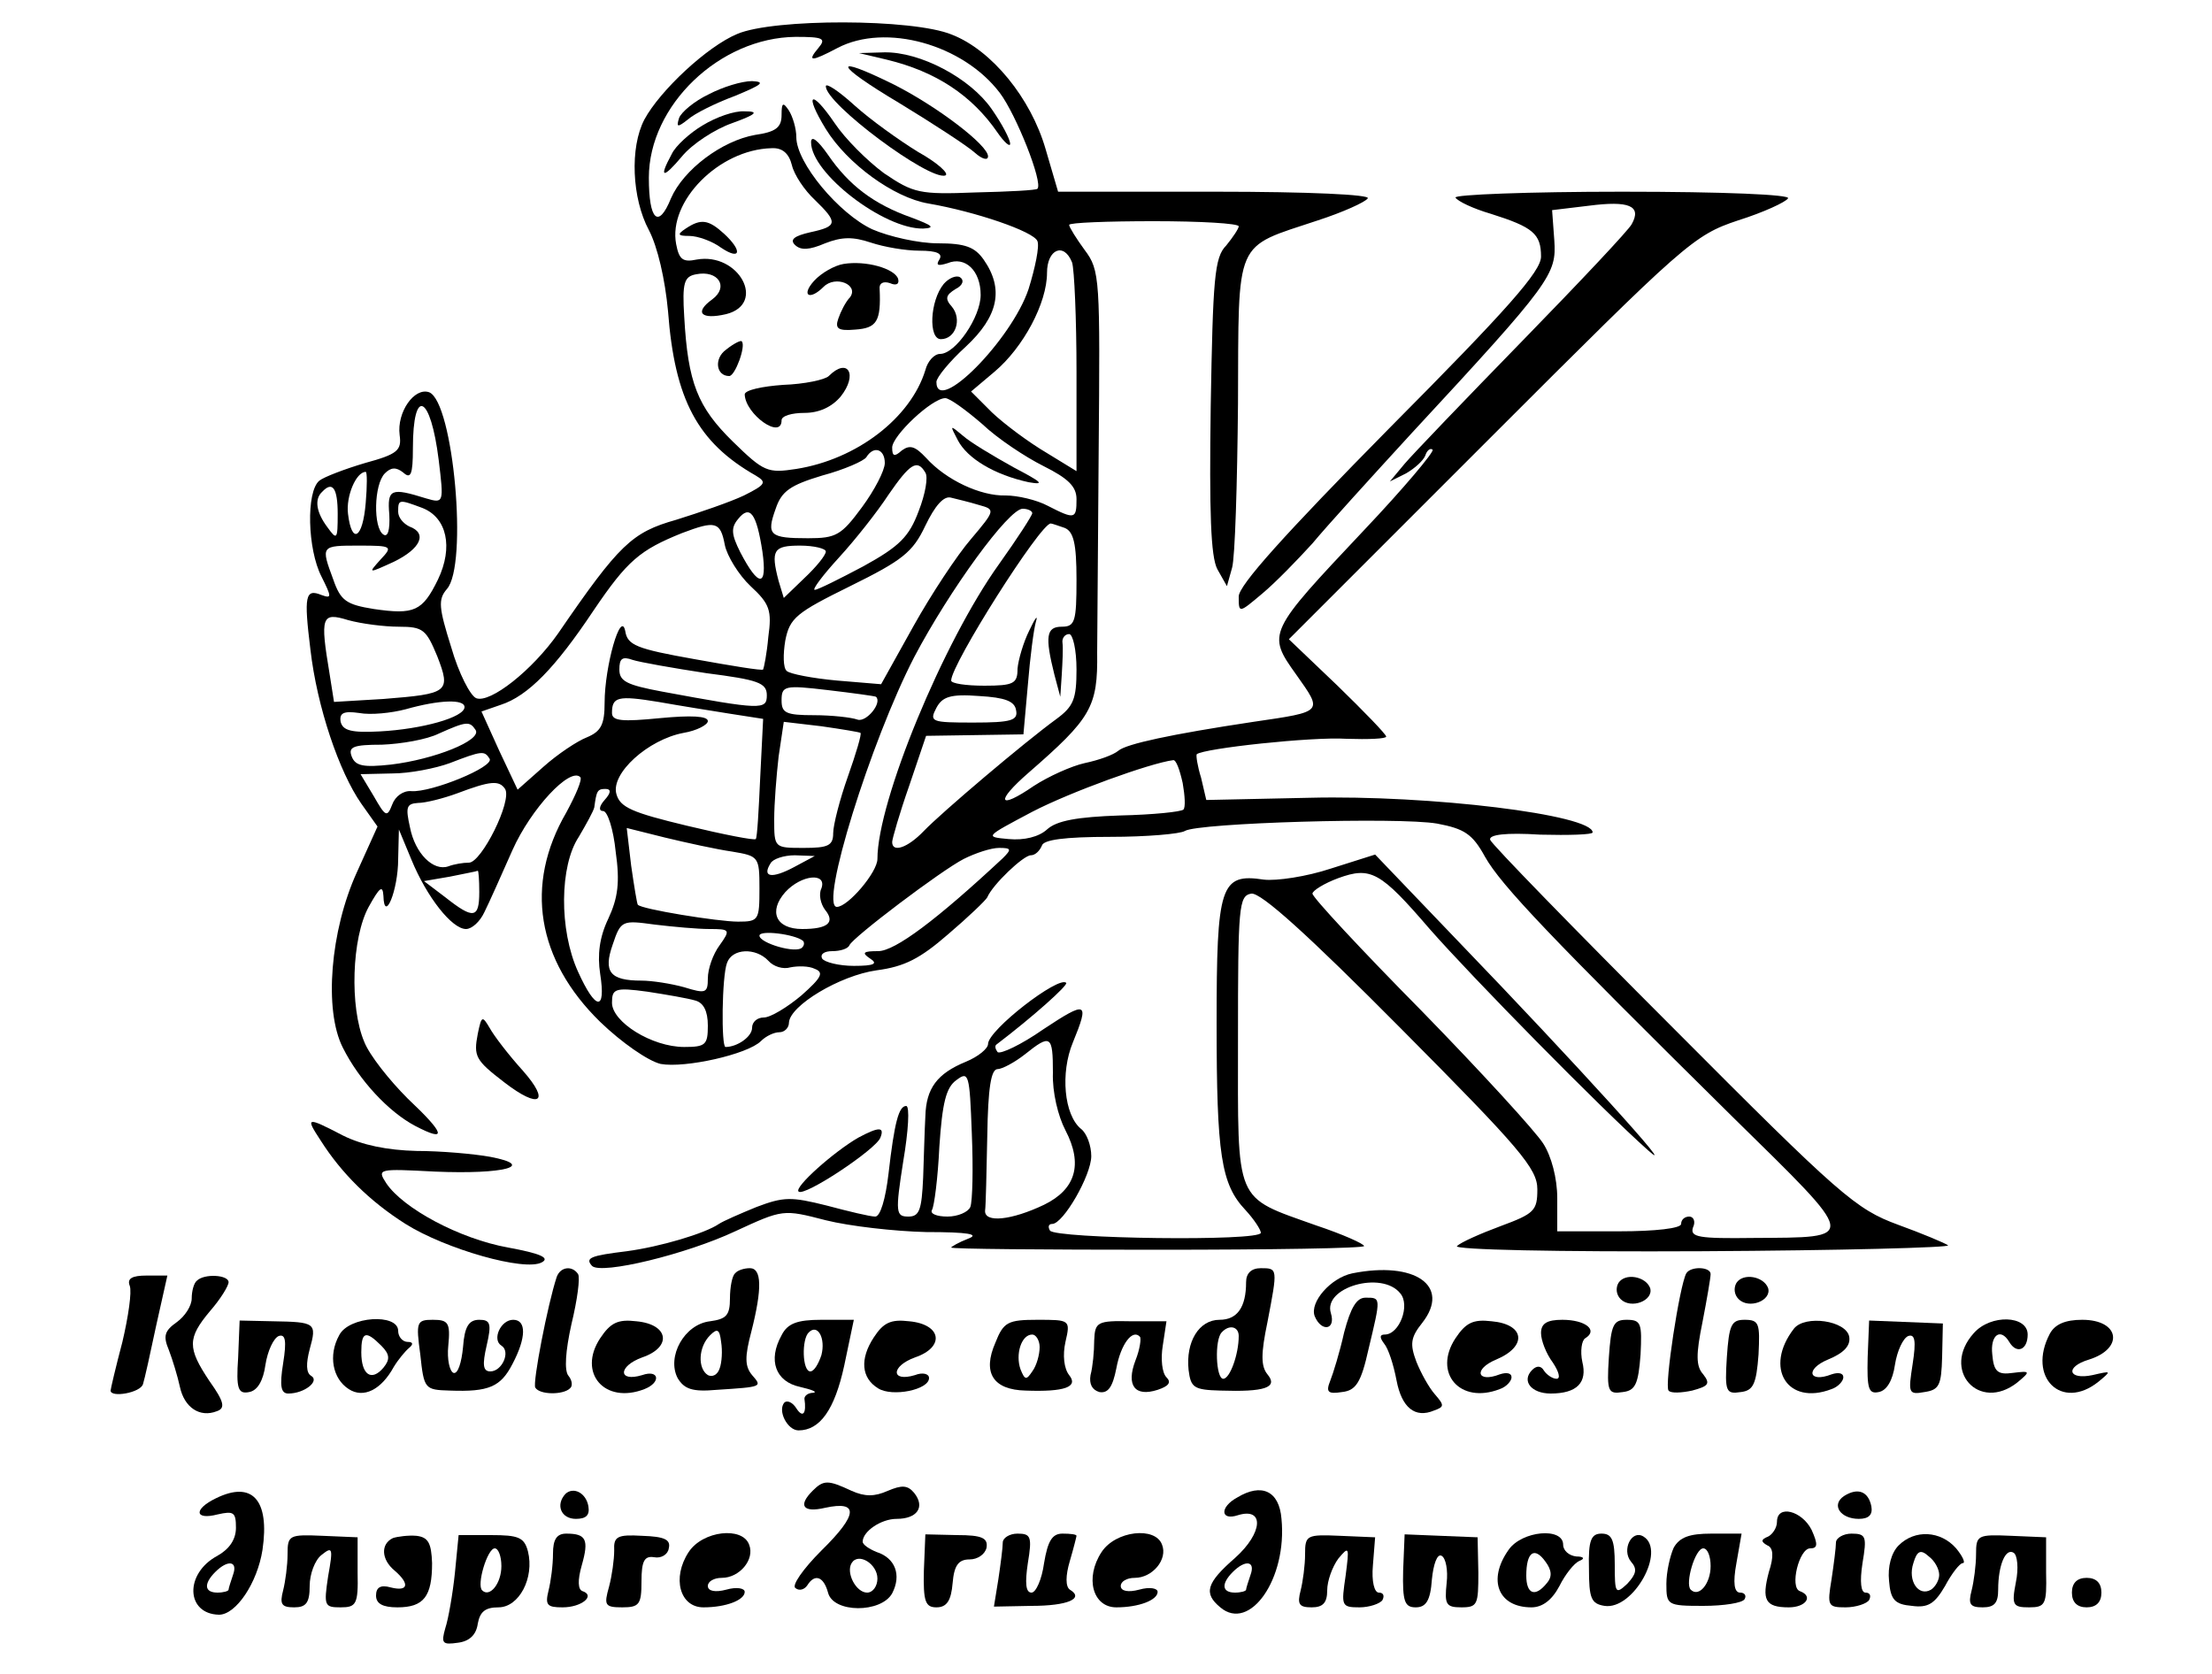 <?xml version="1.0" standalone="no"?>
<!DOCTYPE svg PUBLIC "-//W3C//DTD SVG 20010904//EN"
 "http://www.w3.org/TR/2001/REC-SVG-20010904/DTD/svg10.dtd">
<svg version="1.0" xmlns="http://www.w3.org/2000/svg"
 width="300pt" height="227pt" viewBox="0 0 300 227"
 preserveAspectRatio="xMidYMid meet">
<g transform="translate(0,227) scale(0.1,-0.1)"
fill="#000000" stroke="none">
<path d="M1000 2224 c-41 -17 -105 -77 -126 -116 -20 -38 -17 -107 6 -150 12
-23 22 -67 26 -110 9 -120 40 -178 119 -223 15 -9 14 -12 -16 -27 -19 -9 -60
-23 -92 -33 -60 -17 -77 -33 -160 -154 -35 -50 -92 -95 -111 -88 -8 3 -24 34
-34 69 -17 54 -18 65 -6 79 29 32 9 254 -24 267 -20 7 -44 -27 -40 -58 3 -21
-3 -26 -47 -38 -27 -8 -56 -19 -62 -24 -18 -15 -16 -93 3 -130 14 -28 14 -30
0 -25 -22 9 -24 -1 -15 -74 9 -78 39 -166 69 -209 l22 -31 -28 -62 c-36 -79
-45 -187 -19 -238 22 -44 62 -87 98 -106 44 -23 41 -11 -10 37 -25 25 -52 59
-59 77 -20 47 -17 141 6 183 15 27 19 30 20 15 1 -38 20 7 20 50 l1 40 17 -41
c21 -51 55 -94 74 -94 8 0 19 10 25 23 6 12 23 50 38 84 25 56 78 113 92 99 3
-3 -6 -24 -19 -48 -57 -98 -40 -200 46 -284 29 -28 65 -53 82 -57 33 -6 118
13 136 31 7 7 18 12 25 12 7 0 13 6 13 13 1 23 69 64 119 71 38 5 59 16 97 49
27 23 51 46 53 50 7 17 49 57 59 57 6 0 12 6 15 13 2 8 30 12 93 12 49 0 95 4
101 8 18 11 290 19 342 10 37 -7 48 -14 65 -45 22 -39 89 -109 336 -353 172
-169 171 -163 28 -164 -74 -1 -86 1 -82 14 4 8 1 15 -5 15 -6 0 -11 -4 -11
-10 0 -6 -35 -10 -84 -10 l-84 0 0 45 c0 27 -8 57 -19 74 -10 16 -84 97 -165
180 -82 83 -148 154 -148 159 0 4 16 14 35 21 44 16 57 9 124 -69 58 -66 232
-243 296 -300 47 -42 -99 119 -257 283 l-113 118 -60 -19 c-33 -11 -74 -17
-91 -15 -59 9 -64 -8 -64 -195 0 -178 6 -218 39 -253 12 -13 21 -27 21 -31 0
-12 -279 -8 -286 3 -3 5 -2 9 3 9 15 0 53 66 53 92 0 14 -6 31 -14 37 -23 19
-28 76 -11 117 23 56 19 57 -40 18 -30 -21 -58 -34 -62 -31 -3 4 -4 8 -2 10
50 38 98 81 95 84 -10 10 -106 -64 -106 -83 0 -6 -13 -17 -30 -24 -39 -16 -54
-36 -55 -74 -1 -17 -2 -55 -3 -83 -2 -44 -5 -53 -20 -53 -17 0 -18 5 -7 75 7
41 9 75 4 75 -10 0 -16 -22 -24 -92 -4 -34 -11 -58 -18 -58 -7 0 -36 7 -66 15
-48 12 -58 12 -95 -2 -22 -9 -45 -19 -51 -23 -19 -13 -80 -31 -125 -37 -49 -6
-57 -9 -47 -20 13 -12 128 16 194 47 65 30 65 30 123 15 32 -8 93 -15 136 -16
58 0 73 -3 57 -9 -13 -5 -23 -11 -23 -12 0 -2 126 -3 280 -3 154 0 280 2 280
5 0 3 -29 16 -65 28 -112 40 -106 27 -106 252 0 181 1 195 18 198 13 2 78 -57
203 -183 162 -163 185 -190 185 -218 0 -29 -4 -33 -50 -50 -27 -10 -54 -22
-59 -27 -5 -5 136 -8 332 -7 188 1 338 5 334 8 -4 3 -35 16 -68 28 -57 21 -78
39 -305 267 -134 134 -246 249 -248 255 -2 7 21 10 68 7 39 -1 71 0 71 3 0 24
-221 51 -384 47 l-140 -3 -7 30 c-5 16 -7 30 -6 32 9 8 157 24 203 21 30 -1
54 0 54 3 0 3 -30 34 -66 69 l-66 63 274 274 c263 263 275 274 335 294 35 11
65 25 68 30 4 5 -86 9 -225 9 -127 0 -229 -4 -226 -8 3 -5 24 -15 48 -22 57
-18 68 -27 68 -58 0 -20 -45 -71 -205 -232 -144 -146 -205 -214 -205 -229 0
-23 0 -23 32 4 18 15 48 46 68 68 19 23 80 90 135 150 190 205 196 215 193
261 l-3 41 50 6 c54 7 72 0 58 -25 -4 -8 -71 -79 -148 -158 -77 -79 -149 -154
-160 -167 l-20 -24 22 11 c12 7 23 17 26 24 2 7 7 11 10 8 2 -3 -39 -52 -93
-109 -131 -139 -132 -140 -92 -196 36 -51 38 -50 -58 -64 -113 -17 -172 -30
-183 -39 -7 -6 -27 -13 -46 -17 -18 -4 -49 -18 -69 -31 -48 -33 -53 -22 -7 18
85 74 94 89 93 163 0 11 1 132 2 268 2 240 2 250 -19 278 -11 15 -21 31 -21
34 0 3 52 5 115 5 63 0 115 -3 115 -7 0 -3 -8 -15 -17 -26 -16 -16 -18 -45
-21 -218 -2 -144 0 -204 9 -221 l13 -23 7 25 c4 14 7 114 8 222 1 227 -6 211
108 249 34 11 65 25 68 30 4 5 -79 9 -207 9 l-213 0 -17 58 c-20 69 -73 134
-127 155 -53 22 -242 22 -291 1z m110 -19 c-16 -19 -10 -19 26 0 65 34 170 5
220 -61 22 -29 59 -122 51 -130 -1 -2 -39 -4 -84 -5 -76 -3 -84 -1 -124 26
-23 17 -53 47 -67 68 -32 47 -42 41 -12 -8 29 -47 92 -93 139 -101 64 -11 143
-38 148 -51 3 -7 -3 -36 -12 -65 -23 -69 -125 -172 -125 -126 0 6 18 28 40 48
44 41 52 78 24 118 -12 17 -25 22 -62 22 -26 0 -66 9 -89 19 -45 21 -103 90
-103 125 0 12 -5 28 -10 36 -8 12 -10 11 -10 -6 0 -17 -8 -23 -36 -27 -45 -8
-97 -47 -114 -86 -17 -42 -30 -30 -30 28 0 98 96 190 199 191 37 0 42 -2 31
-15z m-36 -159 c3 -13 17 -34 31 -47 32 -31 31 -36 -6 -44 -22 -5 -28 -10 -21
-17 8 -8 20 -7 41 2 23 9 38 9 62 1 18 -6 47 -11 66 -11 24 0 32 -4 27 -12 -5
-8 -2 -9 11 -5 24 10 45 -10 45 -43 0 -30 -34 -80 -55 -80 -8 0 -17 -10 -20
-22 -20 -65 -93 -121 -175 -134 -39 -6 -44 -4 -86 37 -48 47 -61 80 -66 169
-3 47 0 55 16 58 30 6 45 -17 22 -34 -25 -18 -15 -28 19 -20 55 14 17 84 -40
74 -19 -4 -24 0 -28 21 -11 58 58 128 129 130 15 1 24 -7 28 -23z m380 -132
c3 -9 6 -76 6 -149 l0 -134 -49 30 c-27 17 -59 42 -71 55 l-23 23 32 27 c39
33 71 93 71 134 0 32 23 42 34 14z m-122 -219 c21 -20 59 -45 83 -57 34 -17
45 -28 45 -45 0 -27 -2 -28 -39 -9 -15 8 -41 14 -57 14 -34 -1 -81 21 -108 51
-15 16 -22 18 -33 10 -10 -9 -13 -8 -13 4 0 16 54 67 72 67 6 0 28 -16 50 -35z
m-737 -49 c7 -58 7 -59 -17 -52 -48 15 -53 13 -50 -22 1 -21 -2 -31 -8 -27
-14 9 -13 68 2 83 8 8 15 9 25 1 10 -9 13 -3 13 33 0 84 24 73 35 -16z m605
-4 c0 -10 -14 -37 -31 -60 -28 -38 -35 -42 -73 -42 -52 0 -57 4 -44 40 8 24
20 32 63 45 30 8 57 20 60 25 10 16 25 11 25 -8z m55 -13 c4 -6 0 -29 -9 -52
-13 -35 -26 -48 -75 -75 -32 -17 -62 -32 -66 -32 -4 0 11 20 33 44 22 24 52
62 67 85 29 42 39 49 50 30z m-759 -41 c-4 -49 -19 -57 -24 -15 -3 24 11 57
24 57 2 0 2 -19 0 -42z m-38 -15 c0 -35 -1 -36 -14 -18 -15 20 -18 38 -7 48
14 15 21 5 21 -30z m870 12 c22 -6 22 -7 -11 -46 -19 -22 -54 -75 -78 -118
l-44 -79 -60 5 c-33 3 -64 9 -68 13 -5 4 -5 23 -2 41 6 31 15 38 88 74 71 35
85 46 102 82 13 27 25 41 35 38 8 -2 25 -6 38 -10z m-755 -4 c33 -13 42 -53
21 -97 -21 -43 -32 -48 -87 -40 -37 6 -45 11 -55 40 -17 46 -17 46 35 46 45 0
46 -1 29 -19 -17 -19 -17 -19 18 -3 37 18 46 39 21 48 -8 4 -15 12 -15 20 0
17 1 17 33 5z m461 -59 c7 -49 -5 -49 -30 -1 -12 24 -13 33 -3 45 16 20 25 8
33 -44z m366 52 c0 -3 -20 -34 -45 -69 -76 -106 -165 -322 -165 -400 0 -18
-40 -65 -55 -65 -24 0 46 225 105 339 48 91 128 201 147 201 7 0 13 -3 13 -6z
m-417 -43 c3 -15 19 -41 35 -56 26 -24 29 -33 24 -69 -2 -23 -6 -42 -7 -44 -1
-2 -43 5 -93 14 -79 14 -91 19 -94 38 -6 30 -28 -48 -28 -97 0 -30 -5 -39 -24
-47 -13 -5 -40 -23 -59 -40 l-35 -31 -25 53 -24 53 26 9 c37 12 74 50 126 128
46 68 63 82 120 105 45 17 52 16 58 -16z m461 23 c12 -5 16 -21 16 -70 0 -57
-2 -64 -20 -64 -21 0 -23 -13 -10 -65 l8 -30 2 30 c1 17 2 36 1 43 -1 6 3 12
9 12 5 0 10 -21 10 -48 0 -40 -4 -50 -27 -67 -44 -32 -156 -127 -180 -152 -22
-23 -43 -30 -43 -15 0 4 10 39 23 76 l23 68 66 1 66 1 6 67 c3 37 8 76 11 86
3 10 -1 5 -9 -12 -8 -16 -15 -40 -16 -52 0 -20 -5 -23 -45 -23 -25 0 -45 3
-45 7 0 22 121 213 135 213 2 0 10 -3 19 -6z m-324 -32 c0 -5 -13 -21 -29 -36
l-28 -27 -7 23 c-11 42 -7 48 29 48 19 0 35 -4 35 -8z m-579 -102 c33 0 37 -4
52 -40 19 -49 15 -51 -73 -58 l-67 -4 -6 38 c-13 78 -11 84 25 73 18 -5 49 -9
69 -9z m417 -63 c70 -9 82 -13 82 -30 0 -20 -7 -20 -142 5 -48 9 -58 14 -58
30 0 15 4 18 18 13 9 -3 54 -11 100 -18z m230 -32 c9 -8 -13 -35 -25 -31 -8 3
-35 6 -59 6 -38 0 -44 3 -44 20 0 20 4 21 63 14 34 -4 63 -8 65 -9z m-198 -23
l45 -7 -4 -80 c-2 -44 -4 -81 -6 -83 -2 -2 -43 6 -93 18 -75 18 -91 25 -96 43
-8 28 43 74 91 83 18 3 33 11 33 16 0 7 -23 8 -65 4 -51 -5 -65 -4 -65 7 0 22
8 24 63 15 28 -5 72 -12 97 -16z m388 5 c3 -14 -6 -17 -58 -17 -57 0 -60 1
-50 20 8 15 19 19 58 16 35 -2 48 -7 50 -19z m-748 4 c0 -14 -58 -30 -115 -33
-38 -2 -50 1 -53 13 -2 12 4 15 25 12 16 -3 44 0 63 5 46 13 80 14 80 3z m15
-31 c9 -14 -56 -40 -115 -47 -37 -4 -48 -2 -53 11 -5 13 2 16 41 16 26 1 61 7
77 15 38 17 42 17 50 5z m522 -4 c2 -1 -6 -28 -17 -59 -11 -31 -20 -66 -20
-77 0 -17 -7 -20 -40 -20 -40 0 -40 0 -40 39 0 21 3 59 6 85 l7 47 51 -6 c28
-4 52 -8 53 -9z m-503 -35 c7 -11 -79 -46 -106 -44 -11 1 -22 -7 -26 -18 -7
-18 -9 -17 -25 11 l-18 30 43 1 c24 0 59 7 78 14 44 17 47 17 54 6z m940 -33
c3 -17 4 -33 1 -36 -3 -3 -41 -7 -86 -8 -58 -2 -86 -7 -99 -19 -11 -10 -31
-15 -52 -13 -33 3 -32 3 32 37 52 27 160 66 191 70 4 1 9 -13 13 -31z m-919
-8 c10 -16 -32 -100 -49 -100 -8 0 -20 -2 -28 -5 -20 -7 -45 17 -52 53 -6 27
-5 32 11 33 10 0 34 6 53 13 45 17 57 18 65 6z m135 -15 c-8 -9 -8 -15 -2 -15
6 0 14 -25 17 -55 6 -42 3 -63 -10 -91 -12 -25 -15 -49 -11 -75 8 -51 -6 -50
-30 3 -26 57 -25 144 1 183 10 17 20 35 21 40 3 22 4 25 15 25 8 0 8 -5 -1
-15z m173 -70 c36 -6 37 -7 37 -50 0 -43 -1 -45 -29 -45 -27 0 -132 17 -136
23 -1 1 -5 25 -9 53 l-6 51 52 -13 c29 -7 70 -16 91 -19z m367 -9 c-89 -83
-146 -126 -169 -126 -20 0 -23 -2 -11 -10 11 -7 6 -10 -22 -10 -20 0 -40 5
-43 10 -3 6 3 10 14 10 10 0 21 3 23 8 5 11 124 101 155 117 16 8 37 15 48 15
17 0 17 -2 5 -14z m-283 -12 c-30 -16 -44 -14 -32 5 3 6 18 11 33 11 l27 -1
-28 -15z m-427 -34 c0 -36 -8 -37 -46 -7 l-29 22 35 6 c19 4 36 7 38 8 1 0 2
-12 2 -29z m464 5 c-4 -8 -1 -21 5 -29 14 -17 4 -26 -31 -26 -36 0 -46 24 -23
50 22 24 57 27 49 5z m-152 -55 c28 0 29 -1 14 -22 -9 -12 -16 -32 -16 -45 0
-20 -3 -21 -32 -12 -18 5 -44 9 -58 9 -43 0 -52 12 -39 49 11 33 13 33 57 27
25 -3 58 -6 74 -6z m127 -16 c2 -2 2 -6 -1 -9 -8 -9 -58 6 -58 16 0 8 48 2 59
-7z m-47 -27 c7 -8 20 -12 30 -9 10 2 25 2 33 -2 13 -5 9 -12 -18 -36 -19 -16
-42 -30 -51 -30 -9 0 -16 -6 -16 -14 0 -12 -20 -26 -36 -26 -6 0 -5 96 2 114
7 20 39 21 56 3z m-99 -54 c11 -3 17 -14 17 -34 0 -26 -3 -29 -32 -29 -44 0
-98 34 -98 60 0 19 4 21 48 15 26 -4 55 -9 65 -12z m485 -98 c-1 -26 7 -59 17
-78 24 -46 14 -80 -29 -101 -44 -21 -81 -25 -80 -8 1 6 2 53 3 102 1 64 5 90
14 90 6 0 23 9 37 20 35 28 38 26 38 -25z m-112 -182 c-3 -7 -17 -13 -31 -13
-15 0 -24 4 -21 9 3 5 8 43 10 86 4 59 9 80 23 90 17 13 18 8 21 -72 2 -48 1
-92 -2 -100z"/>
<path d="M1203 2189 c66 -16 115 -48 150 -99 9 -13 17 -20 17 -15 0 6 -11 27
-25 47 -29 42 -97 78 -146 77 l-34 -1 38 -9z"/>
<path d="M1220 2130 c46 -28 92 -58 102 -67 10 -9 18 -11 18 -5 0 15 -68 67
-127 97 -87 43 -82 28 7 -25z"/>
<path d="M961 2142 c-19 -9 -37 -24 -40 -32 -4 -13 -2 -13 12 -2 9 8 37 22 64
32 36 15 42 19 23 20 -14 0 -40 -8 -59 -18z"/>
<path d="M1120 2153 c0 -24 140 -128 162 -121 6 2 -10 17 -37 32 -26 16 -65
44 -86 63 -22 20 -39 31 -39 26z"/>
<path d="M953 2100 c-17 -10 -37 -28 -42 -39 -18 -33 -12 -34 14 -3 14 17 45
37 68 45 33 12 37 16 17 16 -14 1 -39 -8 -57 -19z"/>
<path d="M1100 2077 c0 -42 99 -118 152 -117 17 1 13 4 -16 15 -51 18 -85 44
-113 85 -14 20 -23 27 -23 17z"/>
<path d="M930 1960 c-12 -8 -11 -10 5 -10 11 0 31 -7 43 -16 27 -18 29 -4 4
19 -21 19 -31 21 -52 7z"/>
<path d="M1144 1912 c-12 -2 -30 -12 -40 -23 -18 -20 -6 -27 13 -8 16 16 48 3
36 -14 -6 -6 -13 -20 -16 -29 -5 -14 0 -17 23 -15 29 2 35 11 33 55 -1 8 5 11
14 8 9 -4 13 -1 11 6 -5 14 -44 25 -74 20z"/>
<path d="M1280 1885 c-19 -23 -21 -75 -4 -75 20 0 29 27 15 44 -10 11 -8 16 5
24 10 5 12 12 6 16 -5 3 -15 -1 -22 -9z"/>
<path d="M985 1796 c-17 -12 -14 -36 4 -36 8 0 23 41 17 47 -1 2 -11 -3 -21
-11z"/>
<path d="M1124 1760 c-5 -5 -33 -11 -62 -12 -28 -2 -52 -7 -52 -13 1 -27 50
-62 50 -35 0 6 14 10 31 10 20 0 37 8 49 22 24 30 10 54 -16 28z"/>
<path d="M1299 1673 c13 -25 50 -47 96 -57 23 -4 18 0 -20 20 -27 15 -59 34
-69 43 -18 15 -18 15 -7 -6z"/>
<path d="M648 868 c-6 -31 -3 -36 36 -66 48 -37 63 -27 25 16 -19 21 -39 47
-45 58 -10 17 -11 16 -16 -8z"/>
<path d="M435 723 c28 -44 66 -82 115 -113 54 -34 162 -65 185 -52 11 6 -2 12
-46 20 -66 12 -142 53 -165 87 -13 20 -11 20 66 16 94 -4 138 8 75 20 -22 4
-67 8 -100 8 -40 1 -74 8 -100 21 -50 26 -51 25 -30 -7z"/>
<path d="M1164 727 c-33 -19 -87 -67 -81 -73 7 -8 105 57 111 73 6 15 -2 15
-30 0z"/>
<path d="M755 538 c-12 -36 -33 -144 -29 -150 6 -10 38 -10 47 -1 4 3 3 11 -2
17 -6 7 -4 34 4 70 8 33 12 63 9 68 -8 12 -24 10 -29 -4z"/>
<path d="M997 543 c-4 -3 -7 -19 -7 -34 0 -23 -5 -28 -27 -31 -35 -4 -59 -48
-44 -77 9 -15 20 -19 53 -16 62 4 62 4 48 20 -10 12 -10 25 -1 59 15 59 14 86
-2 86 -8 0 -17 -3 -20 -7z m-21 -129 c-3 -9 -10 -12 -16 -9 -14 9 -13 38 3 54
10 10 13 8 15 -9 2 -12 1 -28 -2 -36z"/>
<path d="M1690 531 c0 -34 -12 -51 -36 -51 -28 0 -46 -30 -42 -68 3 -24 7 -27
43 -28 60 -2 79 4 64 22 -9 11 -9 28 0 71 14 73 14 73 -9 73 -13 0 -20 -7 -20
-19z m-10 -73 c0 -25 -12 -58 -21 -58 -10 0 -12 53 -2 63 10 11 23 8 23 -5z"/>
<path d="M1834 543 c-29 -6 -58 -39 -51 -58 9 -22 29 -19 22 4 -11 35 69 58
94 27 14 -16 -1 -56 -21 -56 -7 0 -7 -4 -1 -12 6 -7 13 -29 17 -50 7 -37 25
-52 51 -41 14 5 14 7 1 22 -8 9 -19 29 -25 44 -9 24 -8 33 8 53 39 50 -10 84
-95 67z"/>
<path d="M2287 543 c-9 -16 -30 -153 -24 -159 3 -4 18 -3 32 0 22 6 25 9 15
22 -10 11 -10 27 -1 71 6 31 11 60 11 65 0 10 -27 11 -33 1z"/>
<path d="M176 526 c3 -8 -2 -42 -10 -76 -9 -34 -16 -64 -16 -66 0 -10 41 -3
44 9 2 6 10 42 18 80 l15 67 -28 0 c-20 0 -27 -4 -23 -14z"/>
<path d="M267 533 c-4 -3 -7 -14 -7 -24 0 -10 -9 -24 -20 -32 -17 -12 -19 -19
-11 -38 5 -13 12 -36 15 -50 6 -28 27 -42 50 -33 12 4 10 13 -10 41 -30 45
-30 58 1 95 14 16 25 34 25 39 0 10 -33 12 -43 2z"/>
<path d="M2195 530 c-4 -7 -3 -16 3 -22 14 -14 45 -2 40 15 -6 16 -34 21 -43
7z"/>
<path d="M2355 530 c-4 -7 -3 -16 3 -22 14 -14 45 -2 40 15 -6 16 -34 21 -43
7z"/>
<path d="M1823 463 c-6 -27 -15 -56 -19 -66 -6 -15 -3 -18 16 -15 19 2 26 13
36 58 17 71 17 70 -4 70 -12 0 -20 -13 -29 -47z"/>
<path d="M323 429 c-3 -43 0 -50 15 -47 11 2 19 15 22 37 3 19 11 36 18 39 9
3 11 -6 6 -37 -5 -31 -3 -41 7 -41 22 0 43 17 31 24 -7 4 -7 17 -2 36 10 36 8
37 -50 38 l-45 1 -2 -50z"/>
<path d="M460 459 c-15 -27 -9 -59 13 -73 20 -13 44 -1 61 30 6 10 16 22 21
26 6 5 5 8 -2 8 -7 0 -13 7 -13 15 0 24 -67 20 -80 -6z m57 -14 c12 -12 12
-19 3 -30 -16 -19 -30 -10 -30 21 0 28 6 30 27 9z"/>
<path d="M570 433 c5 -47 6 -48 40 -49 53 -2 69 5 85 36 19 36 19 60 1 60 -17
0 -29 -27 -16 -35 13 -8 1 -35 -15 -35 -10 0 -11 9 -5 35 7 30 5 35 -10 35
-14 0 -20 -9 -22 -37 -2 -21 -7 -37 -13 -35 -5 2 -9 18 -7 37 3 31 0 35 -21
35 -22 0 -23 -3 -17 -47z"/>
<path d="M814 455 c-31 -47 6 -90 60 -69 23 9 20 27 -3 19 -33 -10 -33 12 0
24 41 14 36 45 -8 49 -25 3 -35 -2 -49 -23z"/>
<path d="M1060 459 c-19 -34 -8 -63 25 -70 17 -4 24 -7 18 -8 -7 0 -12 -4 -12
-8 3 -20 -2 -27 -11 -13 -5 8 -12 11 -16 8 -10 -11 4 -38 19 -38 29 0 49 28
62 88 l13 62 -44 0 c-33 0 -46 -5 -54 -21z m54 -27 c-4 -12 -10 -22 -15 -22
-11 0 -12 44 -2 53 12 12 23 -8 17 -31z"/>
<path d="M1185 456 c-19 -29 -17 -55 6 -69 19 -12 69 -2 69 14 0 6 -9 8 -19 4
-33 -10 -33 12 0 24 41 14 36 45 -8 49 -25 3 -35 -2 -48 -22z"/>
<path d="M1350 449 c-18 -41 -3 -64 41 -65 53 -2 72 5 59 21 -7 9 -9 27 -5 45
7 30 6 30 -38 30 -40 0 -46 -3 -57 -31z m60 -6 c0 -10 -4 -25 -10 -33 -8 -12
-10 -12 -16 3 -7 20 1 47 16 47 5 0 10 -8 10 -17z"/>
<path d="M1484 452 c0 -15 -2 -36 -5 -47 -2 -12 2 -20 12 -23 12 -2 18 7 23
32 6 33 22 54 32 43 2 -2 0 -17 -6 -32 -13 -34 -1 -50 30 -40 15 5 19 10 12
17 -6 6 -8 25 -5 43 l5 33 -48 0 c-46 1 -49 -1 -50 -26z"/>
<path d="M1974 455 c-31 -47 6 -90 60 -69 9 3 16 11 16 16 0 6 -7 7 -16 4 -31
-12 -36 7 -5 20 43 18 39 48 -6 52 -25 3 -35 -2 -49 -23z"/>
<path d="M2090 462 c0 -10 7 -28 16 -40 8 -12 11 -22 5 -22 -5 0 -13 5 -17 11
-4 7 -10 7 -16 1 -15 -15 -1 -32 25 -32 36 0 50 15 43 43 -3 14 -1 29 4 32 18
11 0 25 -31 25 -21 0 -29 -5 -29 -18z"/>
<path d="M2182 429 c-3 -47 -1 -50 19 -47 17 2 21 11 24 51 2 42 1 47 -19 47
-18 0 -21 -7 -24 -51z"/>
<path d="M2342 429 c-3 -47 -1 -50 19 -47 17 2 21 11 24 51 2 42 1 47 -19 47
-18 0 -21 -7 -24 -51z"/>
<path d="M2433 468 c-41 -53 -9 -105 51 -82 9 3 16 11 16 16 0 6 -7 7 -16 4
-31 -12 -36 7 -5 20 22 9 31 19 29 31 -4 22 -60 30 -75 11z"/>
<path d="M2533 429 c-1 -42 1 -50 15 -47 11 2 19 16 22 37 3 19 11 36 18 39 9
3 11 -6 6 -38 -6 -39 -6 -42 16 -38 20 3 23 9 24 48 l1 45 -50 2 -50 2 -2 -50z"/>
<path d="M2677 462 c-45 -50 7 -108 59 -67 18 15 18 16 -6 13 -21 -3 -26 2
-28 25 -3 26 11 37 23 17 10 -17 25 -11 25 10 0 26 -50 28 -73 2z"/>
<path d="M2780 461 c-31 -59 16 -105 66 -65 18 15 18 15 -8 9 -33 -7 -38 11
-5 21 48 15 42 54 -9 54 -23 0 -37 -6 -44 -19z"/>
<path d="M1102 248 c-20 -20 -13 -30 17 -23 46 10 45 -9 -5 -58 -25 -25 -41
-48 -35 -51 5 -4 12 -2 16 4 10 16 22 12 28 -10 7 -28 72 -28 87 -1 13 25 4
48 -21 56 -10 4 -19 10 -19 14 0 14 25 31 46 31 28 0 39 16 24 35 -9 11 -17
11 -36 3 -18 -8 -31 -8 -49 0 -32 15 -38 15 -53 0z m88 -119 c0 -10 -6 -19
-14 -19 -15 0 -29 27 -21 40 9 15 35 -1 35 -21z"/>
<path d="M293 238 c-31 -15 -29 -30 2 -22 22 5 25 3 25 -18 0 -16 -9 -29 -25
-38 -45 -24 -43 -79 2 -80 23 0 52 43 59 88 10 68 -14 94 -63 70z m23 -104
c-3 -9 -6 -18 -6 -20 0 -2 -7 -4 -15 -4 -18 0 -19 12 -3 28 17 17 31 15 24 -4z"/>
<path d="M767 244 c-14 -15 -6 -34 14 -34 14 0 19 5 17 17 -3 18 -20 27 -31
17z"/>
<path d="M1678 239 c-24 -13 -23 -32 1 -24 36 11 34 -24 -4 -58 -39 -34 -43
-48 -20 -67 40 -34 91 39 83 120 -3 38 -27 49 -60 29z m18 -105 c-3 -9 -6 -18
-6 -20 0 -2 -7 -4 -15 -4 -18 0 -19 12 -3 28 17 17 31 15 24 -4z"/>
<path d="M2501 241 c-18 -12 -5 -31 20 -31 14 0 19 6 17 17 -4 20 -18 26 -37
14z"/>
<path d="M2410 206 c0 -8 -6 -17 -12 -20 -10 -4 -10 -7 -1 -12 8 -3 9 -15 2
-36 -10 -38 -5 -48 27 -48 23 0 34 15 15 22 -14 5 -1 58 14 58 10 0 11 5 2 25
-13 26 -47 35 -47 11z"/>
<path d="M390 162 c0 -15 -3 -37 -6 -49 -5 -19 -2 -23 15 -23 16 0 21 6 21 29
0 16 7 35 16 42 15 12 16 10 9 -29 -6 -40 -5 -42 17 -42 21 0 24 4 23 47 l0
48 -47 2 c-46 2 -48 1 -48 -25z"/>
<path d="M533 184 c-17 -8 -16 -29 2 -44 21 -18 19 -29 -5 -23 -14 4 -20 0
-20 -11 0 -11 9 -16 29 -16 36 0 47 15 47 60 -1 27 -5 35 -21 37 -11 1 -26 -1
-32 -3z"/>
<path d="M617 137 c-3 -29 -9 -63 -13 -75 -6 -21 -4 -23 17 -20 16 2 25 11 27
26 3 16 10 22 28 22 28 0 49 40 40 76 -5 19 -13 22 -50 22 l-44 0 -5 -51z m63
9 c0 -24 -16 -43 -26 -33 -8 7 7 57 17 57 5 0 9 -11 9 -24z"/>
<path d="M750 163 c0 -16 -3 -38 -6 -50 -5 -20 -2 -23 19 -23 26 0 45 16 27
22 -6 2 -7 14 -1 35 10 35 6 43 -21 43 -13 0 -18 -8 -18 -27z"/>
<path d="M833 167 c0 -12 -3 -34 -7 -49 -7 -25 -6 -28 18 -28 23 0 26 4 26 35
0 28 4 35 17 33 10 -2 19 4 20 12 3 12 -6 16 -36 17 -34 2 -39 -1 -38 -20z"/>
<path d="M934 165 c-23 -35 -12 -75 20 -75 31 0 56 10 56 21 0 5 -11 7 -25 3
-15 -4 -25 -2 -25 5 0 6 8 11 19 11 24 0 45 25 37 45 -9 25 -63 19 -82 -10z"/>
<path d="M1253 140 c-1 -42 2 -50 17 -50 14 0 20 9 22 33 2 24 8 32 23 32 11
0 21 7 23 16 2 13 -6 17 -40 17 l-43 1 -2 -49z"/>
<path d="M1360 178 c0 -7 -3 -30 -6 -50 l-6 -37 51 1 c49 0 72 10 52 22 -6 4
-6 19 0 39 5 17 9 33 9 34 0 2 -8 3 -19 3 -14 0 -20 -10 -25 -40 -3 -22 -11
-40 -17 -40 -8 0 -9 13 -5 40 6 36 4 40 -14 40 -11 0 -20 -6 -20 -12z"/>
<path d="M1494 165 c-23 -35 -12 -75 20 -75 31 0 56 10 56 21 0 5 -11 7 -25 3
-15 -4 -25 -2 -25 5 0 6 8 11 19 11 24 0 45 25 37 45 -9 25 -63 19 -82 -10z"/>
<path d="M1770 162 c0 -15 -3 -37 -6 -49 -5 -19 -2 -23 15 -23 15 0 21 6 21
23 0 13 7 32 15 43 15 18 15 16 10 -23 -6 -41 -6 -43 19 -43 13 0 28 5 31 10
3 6 1 10 -5 10 -6 0 -10 15 -8 37 l3 38 -47 2 c-46 2 -48 1 -48 -25z"/>
<path d="M1903 140 c-1 -42 2 -50 17 -50 14 0 20 9 22 38 2 20 7 35 13 32 6
-3 9 -20 7 -37 -3 -29 -1 -33 20 -33 22 0 23 4 23 47 l-1 48 -50 2 -49 2 -2
-49z"/>
<path d="M2046 168 c-29 -41 -14 -78 31 -78 15 0 28 10 38 29 8 16 20 31 27
34 8 3 6 6 -4 6 -10 1 -18 8 -18 16 0 24 -56 19 -74 -7z m52 -45 c-16 -20 -28
-15 -28 10 0 32 11 40 26 19 9 -12 9 -21 2 -29z"/>
<path d="M2155 143 c0 -41 3 -48 21 -51 39 -6 84 75 53 94 -16 10 -30 -18 -17
-34 9 -10 7 -17 -5 -30 -16 -15 -17 -13 -17 26 0 34 -4 42 -18 42 -14 0 -18
-9 -17 -47z"/>
<path d="M2270 171 c-5 -11 -10 -33 -10 -49 0 -29 1 -30 50 -30 28 0 53 4 56
9 3 5 0 9 -6 9 -8 0 -10 13 -5 40 l7 40 -41 0 c-30 0 -43 -5 -51 -19z m50 -25
c0 -24 -16 -43 -27 -32 -8 8 6 56 17 56 6 0 10 -11 10 -24z"/>
<path d="M2490 178 c0 -7 -3 -30 -6 -50 -6 -36 -5 -38 19 -38 14 0 29 5 32 10
3 6 1 10 -5 10 -6 0 -8 14 -4 40 6 36 5 40 -15 40 -11 0 -21 -6 -21 -12z"/>
<path d="M2575 174 c-10 -10 -15 -29 -13 -48 2 -26 8 -32 31 -34 22 -3 31 3
45 27 9 17 20 31 24 31 4 0 0 9 -9 20 -21 24 -56 26 -78 4z m55 -40 c0 -7 -5
-16 -11 -20 -17 -10 -32 12 -24 36 5 17 10 19 21 9 8 -6 14 -17 14 -25z"/>
<path d="M2680 162 c0 -15 -3 -37 -6 -49 -5 -19 -2 -23 15 -23 16 0 21 6 21
24 0 33 10 57 21 50 5 -3 7 -21 3 -40 -6 -31 -4 -34 18 -34 22 0 24 4 23 47
l0 48 -47 2 c-46 2 -48 1 -48 -25z"/>
<path d="M2810 110 c0 -13 7 -20 20 -20 13 0 20 7 20 20 0 13 -7 20 -20 20
-13 0 -20 -7 -20 -20z"/>
</g>
</svg>
